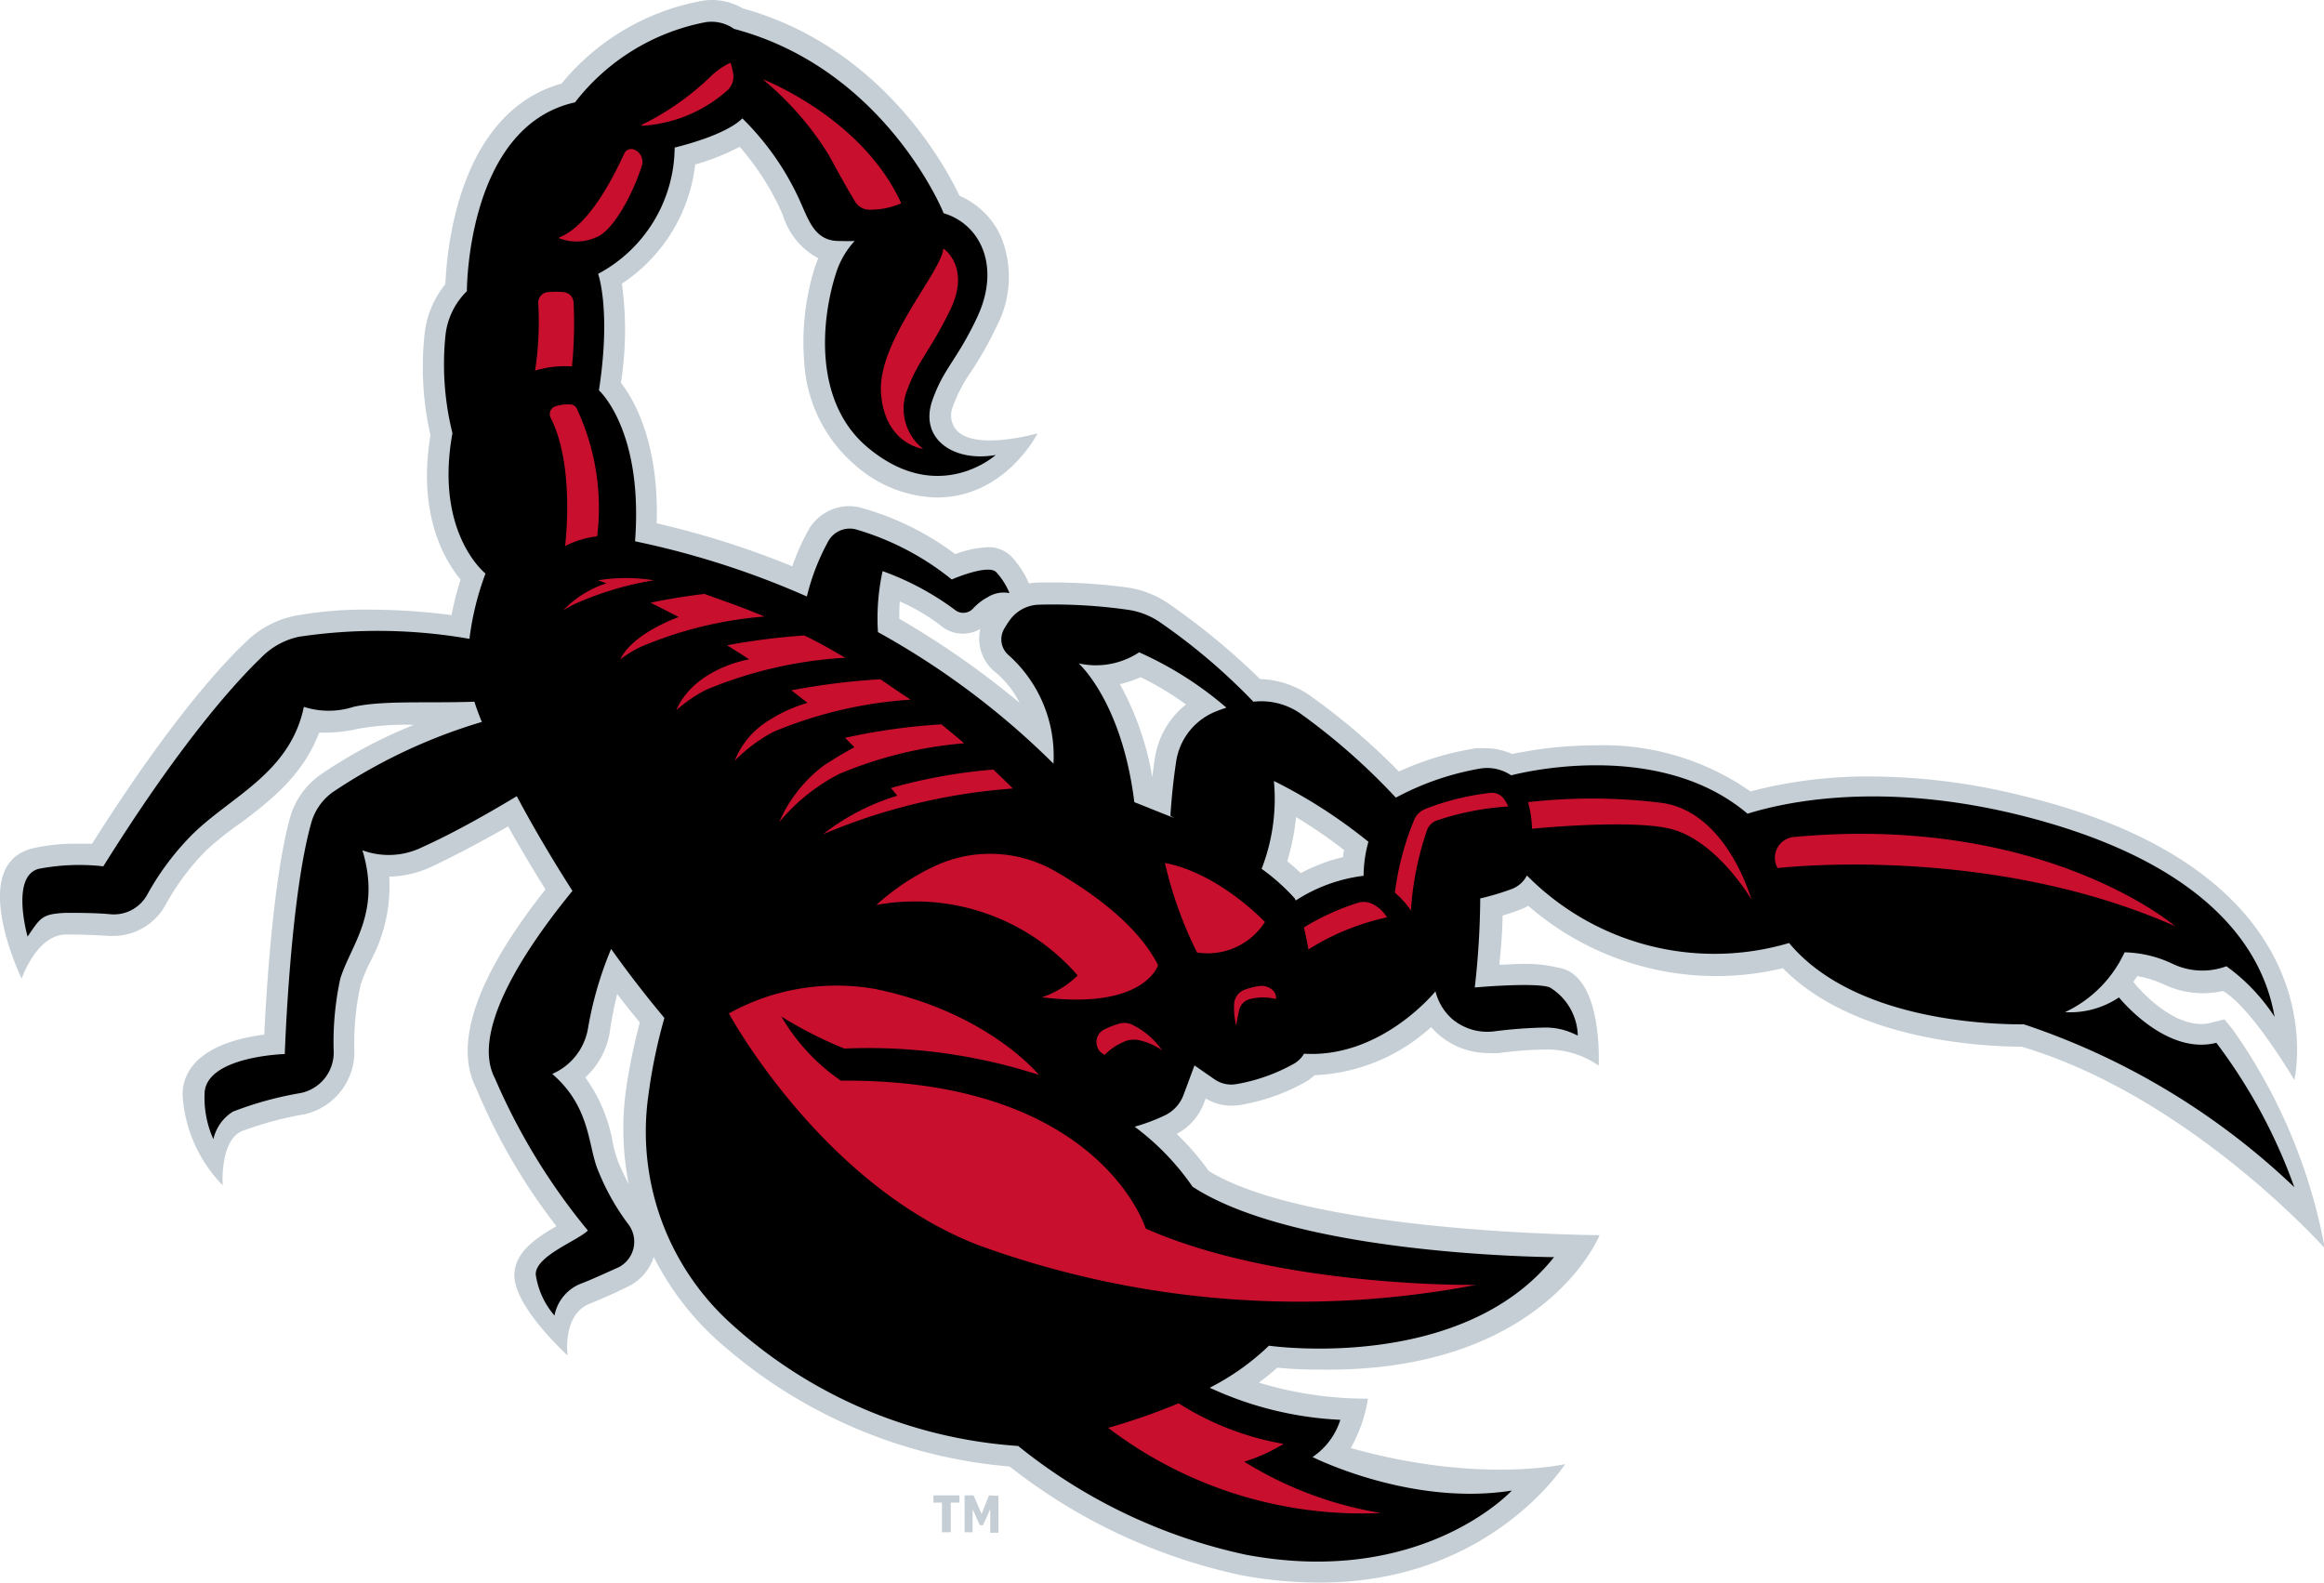 <svg xmlns="http://www.w3.org/2000/svg" viewBox="0 0 144.85 98.65"><defs><style>.cls-1{fill:#c4ced4;}.cls-2{fill:#c8102e;}</style></defs><g id="Layer_2" data-name="Layer 2"><g id="ARTWORK"><path class="cls-1" d="M82.11,98.64a25.9,25.9,0,0,1-4.73-.45,35.21,35.21,0,0,1-14.45-6.78,31.18,31.18,0,0,1-18.18-7.83,17.65,17.65,0,0,1-4-5.23,3.13,3.13,0,0,1-1.6,1.84c-1,.5-1.85.85-2.41,1.08-1.72.7-1.36,3.22-1.36,3.22s-3.32-3-3.32-5c0-1.47,1.45-2.38,2.62-3.06a37.49,37.49,0,0,1-5-8.6C27.88,64.32,31,59.22,34,55.44q-1.25-2-2.33-3.93c-1.33.76-3.12,1.74-4.81,2.53a6.42,6.42,0,0,1-2.6.6,9.85,9.85,0,0,1-1.18,5.3,11,11,0,0,0-.6,1.43,16.79,16.79,0,0,0-.39,4.24A4,4,0,0,1,19,69.45a21.77,21.77,0,0,0-3.77,1c-1.56.46-1.35,3.43-1.35,3.43a8.79,8.79,0,0,1-2.5-5.64c0-2,1.85-3.34,5.09-3.75.13-2.69.55-9.66,1.6-13.5a4.91,4.91,0,0,1,1.82-2.64,30,30,0,0,1,5.91-3.17,17.14,17.14,0,0,0-3.5.25,9.4,9.4,0,0,1-2,.24h-.41c-1,2.64-3,4.2-4.82,5.58A20,20,0,0,0,12.86,53a15.25,15.25,0,0,0-2.54,3.4,3.73,3.73,0,0,1-3.27,1.94H6.79q-1.37-.09-2.67-.09C2.28,58.25,1.35,61,1.35,61s-3.48-7.16.73-8.13a11.74,11.74,0,0,1,2.66-.28c.38,0,.72,0,1,0,4.71-7.45,8-11.09,9.61-12.6a6.1,6.1,0,0,1,3-1.6A24.13,24.13,0,0,1,23,38a40.65,40.65,0,0,1,5.14.34,19.63,19.63,0,0,1,.57-2.21c-1-1.2-2.7-4.07-1.88-9a19.18,19.18,0,0,1-.36-6.37,5.94,5.94,0,0,1,1.29-3.05C27.85,15.5,28.6,7,35,5.21A14.74,14.74,0,0,1,43.72.06,3.49,3.49,0,0,1,44.37,0a3.84,3.84,0,0,1,1.92.52c8.58,2.37,12.6,9.75,13.51,11.68a5,5,0,0,1,2.6,2.58,6.63,6.63,0,0,1-.29,5.58,21.79,21.79,0,0,1-1.6,2.83,9,9,0,0,0-1.12,2.16,1.39,1.39,0,0,0,0,1.09c.74,1.88,5.28.57,5.28.57s-2,4-6.28,4a7.92,7.92,0,0,1-5-1.94,9.12,9.12,0,0,1-3.26-6.45,15.57,15.57,0,0,1,.69-6.06L51,16.1a4.57,4.57,0,0,1-2.2-2.67c-.1-.24-.21-.49-.33-.73A16.34,16.34,0,0,0,46.1,9.15a13.89,13.89,0,0,1-2.77,1.1,10.3,10.3,0,0,1-4.57,7.43,21.2,21.2,0,0,1-.06,6.18c.84,1.08,2.38,3.76,2.23,8.76a54.23,54.23,0,0,1,8.45,2.68,14.24,14.24,0,0,1,1.07-2.37,2.94,2.94,0,0,1,2.47-1.38,3,3,0,0,1,.67.08,17.61,17.61,0,0,1,5.95,2.91,6.52,6.52,0,0,1,2-.43,2,2,0,0,1,1.47.55,5.68,5.68,0,0,1,1.12,1.71,3.28,3.28,0,0,1,.63-.06h.64a33.68,33.68,0,0,1,5,.33,6.11,6.11,0,0,1,2.46,1,43.5,43.5,0,0,1,5.68,4.69,5.66,5.66,0,0,1,3.07,1,41,41,0,0,1,5.58,4.76,18.48,18.48,0,0,1,4.8-1.45,5.65,5.65,0,0,1,.59,0,4,4,0,0,1,1.67.36c.31-.07.68-.13,1.13-.21a25.61,25.61,0,0,1,4-.33,16,16,0,0,1,9.72,2.87,28.82,28.82,0,0,1,7.52-.93,39.44,39.44,0,0,1,9.34,1.18C146.11,54.42,143,67.32,143,67.32s-2.65-4.52-4.45-5.55a5.84,5.84,0,0,1-1.25.14,5.71,5.71,0,0,1-2.43-.55,6.79,6.79,0,0,0-1.66-.52l-.24.36.15.19s2,2.44,4.08,2.44a2.41,2.41,0,0,0,.6-.08l.85-.21.54.67a34.33,34.33,0,0,1,5.71,13.6S136.49,68.36,126,65.24c-2.47,0-10.46-.4-14.88-4.89a17.86,17.86,0,0,1-15.87-3.89,2.77,2.77,0,0,1-.46.22q-.54.21-1.14.39c0,1-.11,2.15-.2,3.06.5,0,1.07-.05,1.6-.05a8.58,8.58,0,0,1,2.08.24c2.82.43,2.51,6.1,2.51,6.1a5.6,5.6,0,0,0-3.26-1h-.06a23.14,23.14,0,0,0-2.92.22,4.87,4.87,0,0,1-.66,0,4.75,4.75,0,0,1-3-1.09,5.39,5.39,0,0,1-.54-.53,11.5,11.5,0,0,1-7.27,3,2.93,2.93,0,0,1-.49.38,12.45,12.45,0,0,1-4.06,1.46,3.05,3.05,0,0,1-.6.06,3.13,3.13,0,0,1-1.63-.45l-.08.21a3.64,3.64,0,0,1-1.73,2,16.51,16.51,0,0,1,2,2.31c6.35,3.9,24.36,4,24.36,4s-3.43,8.58-17.42,8.38c-1.17,0-2.11-.06-2.67-.12a13.69,13.69,0,0,1-1.15.93,23,23,0,0,0,6.8,1,9.1,9.1,0,0,1-1.07,3.08c8,2.25,13.36,1,13.36,1S92.82,98.74,82.11,98.64ZM36.48,67.16a9.73,9.73,0,0,1,1.7,4,8.13,8.13,0,0,0,.33,1.21,15.88,15.88,0,0,0,.68,1.44A17.81,17.81,0,0,1,39,68.06a35.88,35.88,0,0,1,.88-4.33q-.69-.82-1.41-1.77A22.86,22.86,0,0,0,38,64.37,4.87,4.87,0,0,1,36.48,67.16ZM80.23,53.68c.35.29.63.54.85.74a11.11,11.11,0,0,1,2.64-1c0-.14,0-.28.06-.43a31.78,31.78,0,0,0-3-2.06A14.09,14.09,0,0,1,80.23,53.68Zm-10.41-11a18.33,18.33,0,0,1,2,5.76c.05-.41.1-.8.16-1.18a5.31,5.31,0,0,1,1.94-3.35,18.61,18.61,0,0,0-2.83-1.7A7,7,0,0,1,69.82,42.64ZM56.05,38.57a53.73,53.73,0,0,1,7.5,5.24A5.91,5.91,0,0,0,62,41.87a2.68,2.68,0,0,1-.9-2.67A2.14,2.14,0,0,1,58.64,39a12.12,12.12,0,0,0-2.56-1.51C56.05,37.88,56.05,38.28,56.05,38.57Z"/><path d="M143,74a33.74,33.74,0,0,0-4.86-9c-3.16.81-6.07-2.83-6.07-2.83a5.46,5.46,0,0,1-3.36.92,7.68,7.68,0,0,0,3.71-3.73,7.34,7.34,0,0,1,3,.72,4.3,4.3,0,0,0,3.17.21l.18-.06a11.85,11.85,0,0,1,3,3.15c-.89-5.16-5.44-10-16-12.6-8.47-2.07-14.38-.83-16.85-.06-5.73-4.86-14.73-2.39-14.73-2.39h0a2.68,2.68,0,0,0-1.9-.43A17.3,17.3,0,0,0,87,49.72a39.93,39.93,0,0,0-6-5.28,4.27,4.27,0,0,0-2.88-.7,37.69,37.69,0,0,0-5.89-5A4.73,4.73,0,0,0,70.24,38a33,33,0,0,0-5.43-.31,2.32,2.32,0,0,0-1.81.88,5.84,5.84,0,0,0-.42.64,1.3,1.3,0,0,0,.31,1.65,8.42,8.42,0,0,1,2.77,6.74,49.4,49.4,0,0,0-10.94-8.2,13.8,13.8,0,0,1,.29-3.8A17.36,17.36,0,0,1,59.5,38a.83.83,0,0,0,1.15-.07,3.35,3.35,0,0,1,.9-.7,1.87,1.87,0,0,1,1.37-.26,4.42,4.42,0,0,0-.83-1.31c-.52-.52-2.77.46-2.77.46a17.12,17.12,0,0,0-6-3.13,1.54,1.54,0,0,0-1.67.7,14,14,0,0,0-1.36,3.49,53.44,53.44,0,0,0-10.71-3.44c.53-6.93-2.25-9.41-2.25-9.41h0c.77-5-.05-7.26-.05-7.26A9,9,0,0,0,42.05,9.2h0c.88-.22,3.26-.87,4.22-1.82a17,17,0,0,1,3.39,4.72c.73,1.48,1,3,2.78,2.92a7.7,7.7,0,0,0,.83,0,5.33,5.33,0,0,0-1.16,2c-.93,2.88-1.47,8.16,2.13,11,4.34,3.49,7.82.34,7.82.34-2.61.47-4.8-1-3.94-3.43.71-2,1.5-2.44,2.77-5.12,1.52-3.21.2-5.85-2.08-6.52h0c0-.06-3.66-9-13.06-11.49h0A2.44,2.44,0,0,0,44,1.38a13.47,13.47,0,0,0-8.16,5C29.07,7.88,29.1,18.15,29.1,18.15h0a4.54,4.54,0,0,0-1.33,2.71A17.74,17.74,0,0,0,28.2,27c-1.13,6.24,2.06,8.75,2.06,8.75a17.81,17.81,0,0,0-1,4.07,33.2,33.2,0,0,0-10.63-.13A4.63,4.63,0,0,0,16.27,41c-1.6,1.54-5,5.27-9.83,13a13.4,13.4,0,0,0-4,.15c-1.81.43-.72,4.23-.72,4.23.81-1.19.89-1.41,2.38-1.48.77,0,1.9,0,2.82.09a2.37,2.37,0,0,0,2.26-1.23,16.85,16.85,0,0,1,2.76-3.7c2.41-2.41,6.13-3.84,7-8a5.06,5.06,0,0,0,3.09,0c1.81-.41,4.56-.22,7.54-.32.12.39.28.81.46,1.26a34.06,34.06,0,0,0-9.31,4.39,3.54,3.54,0,0,0-1.32,1.9C18.07,56,17.75,65.7,17.75,65.7s-5,.14-5,2.51a6.29,6.29,0,0,0,.55,2.8,2.72,2.72,0,0,1,1.22-1.72,21.62,21.62,0,0,1,4.23-1.16,2.58,2.58,0,0,0,2.05-2.52A18.7,18.7,0,0,1,21.21,61c.67-2.14,2.56-4.08,1.38-8a4.73,4.73,0,0,0,3.72-.19c2.22-1,4.58-2.39,5.9-3.18,1,1.88,2.19,3.9,3.47,5.9-2,2.45-6.56,8.42-4.83,11.69a39.17,39.17,0,0,0,5.79,9.48c-.62.63-3.25,1.57-3.25,2.73A5,5,0,0,0,34.56,82a2.67,2.67,0,0,1,1.68-2c.61-.23,1.49-.64,2.3-1a1.79,1.79,0,0,0,.63-2.68,14.59,14.59,0,0,1-1.9-3.38c-.63-1.52-.45-3.93-2.85-6a3.78,3.78,0,0,0,2.22-2.79,22.6,22.6,0,0,1,1.45-5c1.11,1.56,2.23,3,3.32,4.3a33.69,33.69,0,0,0-1,4.84,16.13,16.13,0,0,0,5.27,14.32,29.56,29.56,0,0,0,17.78,7.52,33.85,33.85,0,0,0,14.2,6.78c11,2.06,16.57-4,16.57-4-6.3,1-12.42-2.09-12.42-2.09a4.38,4.38,0,0,0,1.73-2.32,21.7,21.7,0,0,1-8.14-2,15.3,15.3,0,0,0,3.69-2.62s12,1.73,17.77-5.52c0,0-15.93-.08-22.53-4.39a15.91,15.91,0,0,0-3.61-3.74,11.75,11.75,0,0,0,1.89-.71,2.31,2.31,0,0,0,1.16-1.28l.68-1.83,1.24.86a1.83,1.83,0,0,0,1.4.3,11.18,11.18,0,0,0,3.6-1.29,1.78,1.78,0,0,0,.59-.6c4.83.29,8.19-3.89,8.19-3.89l0,0a3.38,3.38,0,0,0,1.07,1.75,3.41,3.41,0,0,0,2.64.74,28.32,28.32,0,0,1,3.09-.23,4.13,4.13,0,0,1,1.83.39l.24.11a3.62,3.62,0,0,0-1.74-3c-.83-.34-4.68,0-4.68,0A51.41,51.41,0,0,0,92.26,56a15.54,15.54,0,0,0,2-.6,1.76,1.76,0,0,0,.91-.83h0a16.42,16.42,0,0,0,16.34,4.21c4,4.8,12.36,5.08,14.64,5.07A45.06,45.06,0,0,1,143,74ZM70.7,50c-.77-6.26-3.47-8.65-3.47-8.65A4.9,4.9,0,0,0,71,40.66a22.07,22.07,0,0,1,5.44,3.45c-.27.09-.53.18-.76.28a4,4,0,0,0-2.36,3c-.28,1.79-.37,3.46-.37,3.46l.24.14C72.42,50.69,71.59,50.35,70.7,50Zm7.94,4.14a12.05,12.05,0,0,0,.76-5.46,32.06,32.06,0,0,1,5.89,3.79,8.09,8.09,0,0,0-.3,2.12,10,10,0,0,0-4.23,1.54L80.7,56A12.77,12.77,0,0,0,78.64,54.16ZM58.81,13.26h0Z"/><path class="cls-2" d="M109.15,56.05s-2.14-3.67-5.05-4.39c-2.22-.55-7.47-.12-8.61,0A7.21,7.21,0,0,0,95.24,50a35.41,35.41,0,0,1,8.45.06C107.69,50.73,109.15,56.05,109.15,56.05ZM93.74,49.81a.89.89,0,0,0-.83-.39,16,16,0,0,0-4.06,1,1.27,1.27,0,0,0-.67.6,17.48,17.48,0,0,0-1.24,4.62h0a5.9,5.9,0,0,1,1,1.11h0a19.16,19.16,0,0,1,1-5,1,1,0,0,1,.68-.63A17.2,17.2,0,0,1,94,50.27,1.53,1.53,0,0,0,93.74,49.81ZM35.55,25.21a2.59,2.59,0,0,0-.94.12.51.51,0,0,0-.29.71c1.54,3,.9,8,.9,8a5.75,5.75,0,0,1,2-.61,14.57,14.57,0,0,0-1.29-8A.48.48,0,0,0,35.55,25.21Zm19.36-.73c.22,3.22,2.63,3.5,2.63,3.5a3.19,3.19,0,0,1-1.1-3.38c.71-2.08,1.44-2.54,2.77-5.25s-.41-3.86-.41-3.86C58.65,17,54.7,21.26,54.91,24.48Zm26.64,34.7a15.22,15.22,0,0,1,4.9-2,2.23,2.23,0,0,0-.83-.79,1.23,1.23,0,0,0-.94-.13,15.22,15.22,0,0,0-3.41,1.55C81.39,58.31,81.48,58.75,81.55,59.18ZM64.75,67s-3.18-3.93-10.23-5.36a13.84,13.84,0,0,0-9.09,1.53S51.21,73.85,61,77.62a58.53,58.53,0,0,0,31,2.47s-12.22.19-20.59-3.51c0,0-2.85-9.35-19-9.22a12.46,12.46,0,0,1-3.71-4,25.42,25.42,0,0,0,3.93,2A34.49,34.49,0,0,1,64.75,67M80,90a17.83,17.83,0,0,1-6.54-2.53A39,39,0,0,1,69.07,89a26.12,26.12,0,0,0,17,5.31,23.31,23.31,0,0,1-8.52-3.2A10.72,10.72,0,0,0,80,90ZM67.17,60.8a5.69,5.69,0,0,1-2.23,1.36c6.4.81,7.24-2,7.24-2-1.29-2.55-4.22-4.6-6.44-5.87a8.13,8.13,0,0,0-7.4-.34,14.6,14.6,0,0,0-3.72,2.46A13.42,13.42,0,0,1,67.17,60.8Zm5.44-7a25,25,0,0,0,2,5.57,4.23,4.23,0,0,0,4.23-1.9S76,54.44,72.61,53.79Zm38.18.31v0s13.08-1.56,24.78,3.62c0,0-8.17-7-23.74-5.56A1.3,1.3,0,0,0,110.79,54.1ZM35.65,22.84a27.23,27.23,0,0,0,.1-4,.68.68,0,0,0-.62-.63,5.06,5.06,0,0,0-1,0,.66.66,0,0,0-.58.71,19.94,19.94,0,0,1-.2,4.18A6.51,6.51,0,0,1,35.65,22.84Zm-.82-8a3,3,0,0,0,2.52-.14c1.07-.61,2.2-2.9,2.66-4.39a.82.82,0,0,0-.52-1h0a.48.48,0,0,0-.59.28C38.39,10.68,36.82,14.05,34.83,14.81Zm5.17-7a8.77,8.77,0,0,0,5.37-2.24,1.16,1.16,0,0,0,.33-1,3.42,3.42,0,0,0-.17-.69,4.58,4.58,0,0,0-1.29.91A16.9,16.9,0,0,1,40,7.78ZM51.65,9.65c.8,1.48,1.34,2.41,1.64,2.91a1.05,1.05,0,0,0,.88.51,4.76,4.76,0,0,0,2-.4c-2.43-5.35-8.63-7.73-8.63-7.73A19.26,19.26,0,0,1,51.65,9.65ZM68.38,65.21a.81.81,0,0,0,.48.54A3.34,3.34,0,0,1,69.92,65,1.53,1.53,0,0,1,71,64.84a4,4,0,0,1,1.43.63,4.83,4.83,0,0,0-1.75-1.54,1.17,1.17,0,0,0-1-.1,5.2,5.2,0,0,0-.91.37A.87.87,0,0,0,68.38,65.21Zm10.13-3.75a4,4,0,0,0-1,.26,1,1,0,0,0-.59.87,4.66,4.66,0,0,0,.13,1.34s.07-.48.19-1a.91.91,0,0,1,.69-.66,3.33,3.33,0,0,1,1.6,0,.64.64,0,0,0-.15-.49A1,1,0,0,0,78.51,61.46ZM45.32,40.22c.45.29.9.56,1.37.88,0,0-3.39.53-4.54,3.17h0A8.85,8.85,0,0,1,44,43a26.38,26.38,0,0,1,8.68-2c-.88-.52-1.73-1-2.55-1.39A42,42,0,0,0,45.32,40.22Zm9.55,2.12a43,43,0,0,0-5.54.69l1,.78a9.3,9.3,0,0,0-2.45,1.12,5.14,5.14,0,0,0-2.08,2.48,9.88,9.88,0,0,1,2.42-1.8,26.62,26.62,0,0,1,8.54-2C56.09,43.18,55.48,42.75,54.87,42.34ZM42.3,38.46s-2.86,1-3.64,2.64h0a7.8,7.8,0,0,1,1.25-.77,24.68,24.68,0,0,1,7.73-1.9c-1.37-.59-2.63-1-3.73-1.41-1,.12-2.21.3-3.36.55C41.09,37.84,41.67,38.13,42.3,38.46Zm16.37,6.69a39,39,0,0,0-6,.84c.18.18.37.36.58.59,0,0-.78.4-1.91,1.14a8.78,8.78,0,0,0-2.77,3.52,12,12,0,0,1,3.74-3,25.47,25.47,0,0,1,7.78-1.91Q59.38,45.72,58.67,45.15ZM37.8,36.36a6.43,6.43,0,0,0-2.7,1.69,7.16,7.16,0,0,1,.65-.37,20,20,0,0,1,5-1.51,11,11,0,0,0-3.48,0ZM55.53,49.12c.13.16.27.31.39.48A14.16,14.16,0,0,0,51.3,52h0a37.21,37.21,0,0,1,11.83-2.85c-.41-.41-.81-.8-1.22-1.18A32.91,32.91,0,0,0,55.53,49.12Z"/><path class="cls-1" d="M58.18,93.21H59.8v.45h-.54v1.85h-.55V93.66h-.53Zm3.46,0-.46,1.16-.5-1.16h-.56v2.3h.5V94.07l.45,1h.2l.45-1v1.47h.51v-2.3Z"/></g></g></svg>
